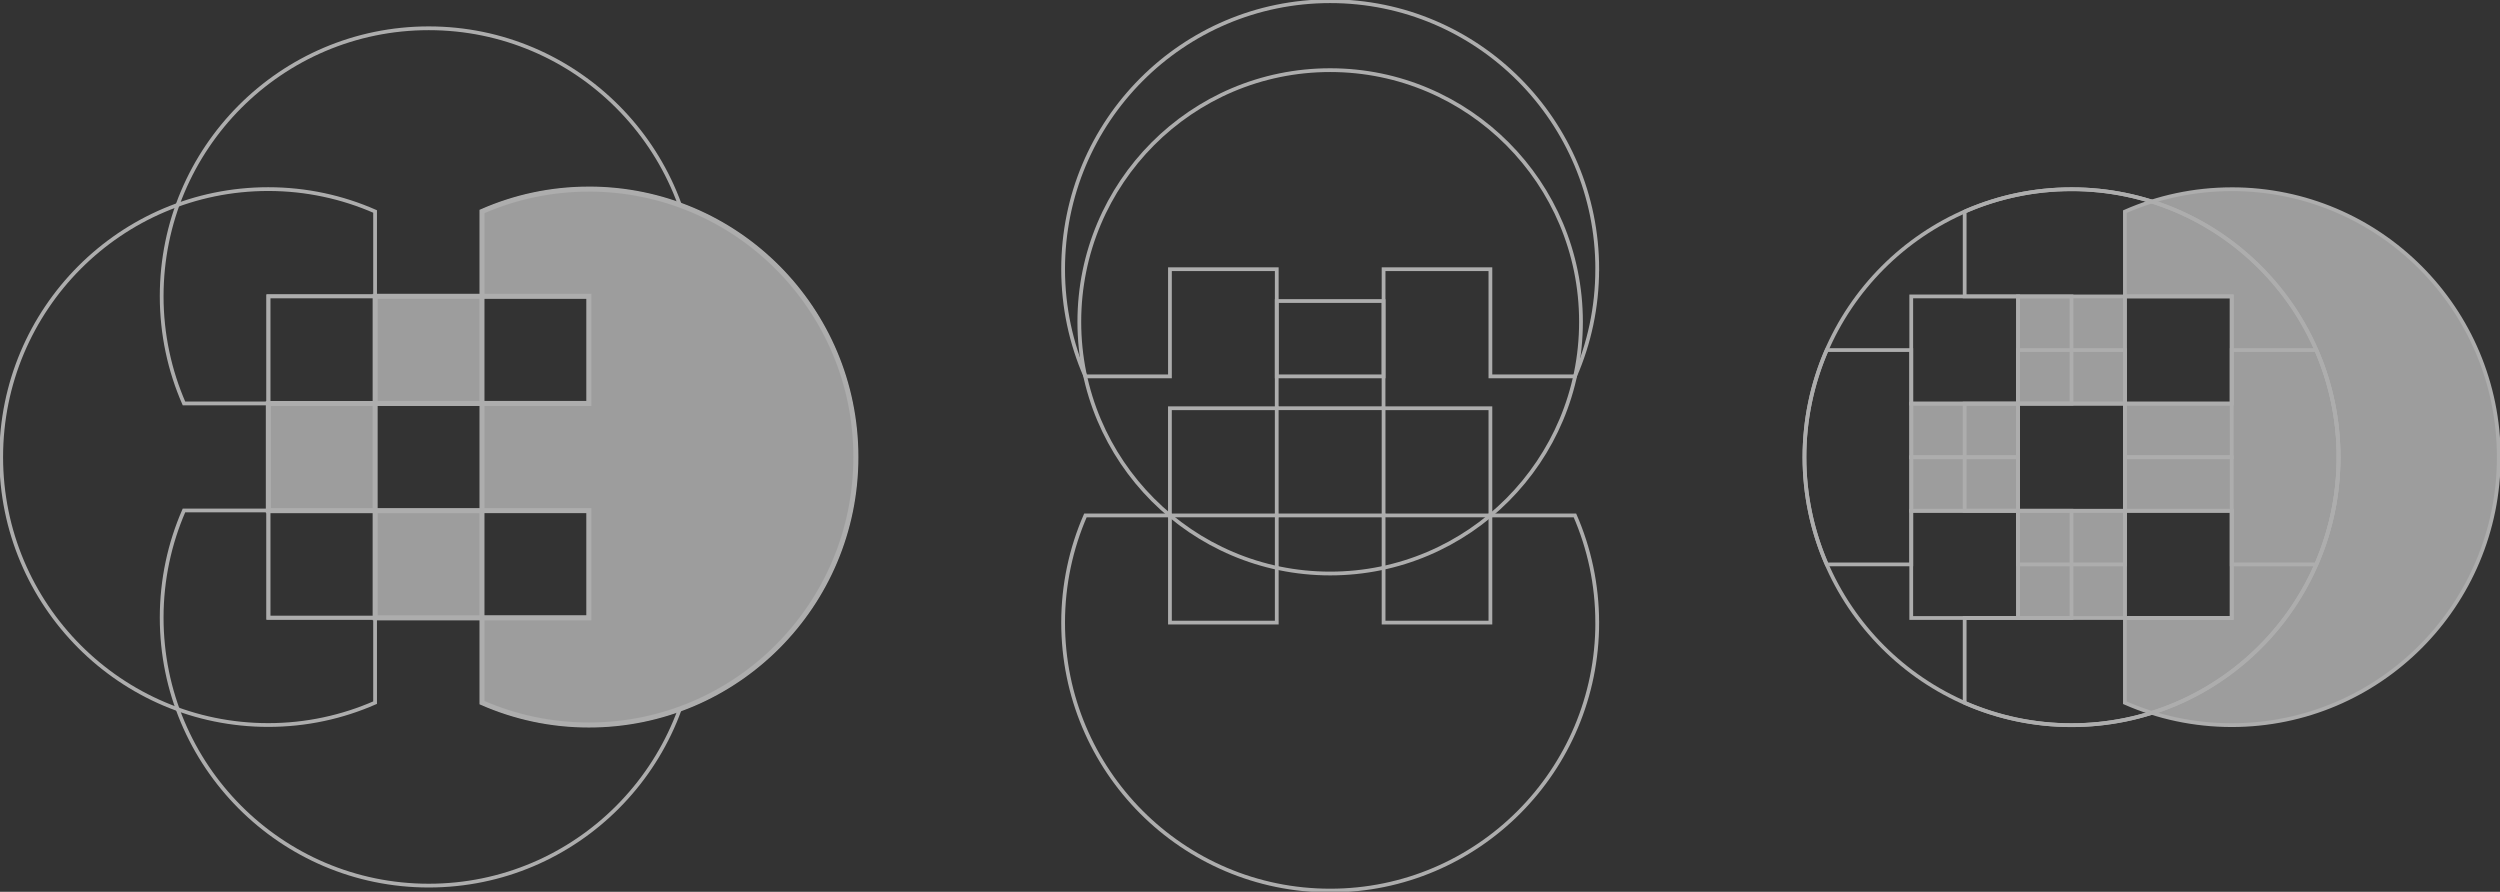 <svg width="499" height="178" viewBox="0 0 499 178" fill="none" xmlns="http://www.w3.org/2000/svg">
<rect x="0" y="0" width="499" height="178" fill="#333333" stroke="none"/>
<g opacity="0.6" clip-path="url(#clip0_4_378)">
<path d="M117.529 37.745C109.947 37.745 102.739 39.345 96.208 42.209V59.139H117.529V80.532H96.208V101.926H117.529V123.319H96.208V140.249C102.739 143.112 109.947 144.713 117.529 144.713C146.97 144.713 170.835 120.766 170.835 91.226C170.835 61.685 146.97 37.739 117.529 37.739V37.745Z" stroke="white" stroke-width="0.75" stroke-miterlimit="10"/>
<path d="M53.547 37.745C61.128 37.745 68.337 39.345 74.868 42.209V59.139H53.547V80.532H74.868V101.926H53.547V123.319H74.868V140.249C68.337 143.112 61.128 144.713 53.547 144.713C24.106 144.713 0.24 120.766 0.24 91.226C0.24 61.685 24.106 37.745 53.547 37.745Z" stroke="white" stroke-width="0.75" stroke-miterlimit="10"/>
<path d="M138.876 123.281C138.876 115.674 137.281 108.441 134.426 101.888H117.554V123.281H96.233V101.888H74.912V123.281H53.591V101.888H36.719C33.864 108.441 32.27 115.674 32.27 123.281C32.27 152.822 56.135 176.768 85.576 176.768C115.017 176.768 138.882 152.822 138.882 123.281H138.876Z" stroke="white" stroke-width="0.75" stroke-miterlimit="10"/>
<path d="M138.876 59.132C138.876 66.74 137.281 73.972 134.426 80.526H117.554V59.132H96.233V80.526H74.912V59.132H53.591V80.526H36.719C33.864 73.972 32.27 66.74 32.27 59.132C32.27 29.591 56.135 5.645 85.576 5.645C115.017 5.645 138.882 29.591 138.882 59.132H138.876Z" stroke="white" stroke-width="0.75" stroke-miterlimit="10"/>
<path d="M74.88 80.538H53.559V101.932H74.88V80.538Z" fill="#E5E5E5" stroke="white" stroke-miterlimit="10"/>
<path d="M96.201 59.139H74.88V80.532H96.201V59.139Z" fill="#E5E5E5" stroke="white" stroke-miterlimit="10"/>
<path d="M96.201 101.932H74.88V123.326H96.201V101.932Z" fill="#E5E5E5" stroke="white" stroke-miterlimit="10"/>
<path d="M117.529 37.745C109.947 37.745 102.739 39.345 96.208 42.209V59.139H117.529V80.532H96.208V101.926H117.529V123.319H96.208V140.249C102.739 143.112 109.947 144.713 117.529 144.713C146.97 144.713 170.835 120.766 170.835 91.226C170.835 61.685 146.97 37.739 117.529 37.739V37.745Z" fill="#E5E5E5" stroke="white" stroke-miterlimit="10"/>
<path d="M318.805 53.728C318.805 61.336 317.21 68.569 314.356 75.122H297.484V53.728H276.163V75.122H254.841V53.728H233.52V75.122H216.648C213.794 68.569 212.199 61.336 212.199 53.728C212.199 24.188 236.064 0.241 265.505 0.241C294.946 0.241 318.811 24.188 318.811 53.728H318.805Z" stroke="white" stroke-width="0.75" stroke-miterlimit="10"/>
<path d="M265.499 114.473C293.149 114.473 315.565 91.982 315.565 64.238C315.565 36.493 293.149 14.002 265.499 14.002C237.848 14.002 215.433 36.493 215.433 64.238C215.433 91.982 237.848 114.473 265.499 114.473Z" stroke="white" stroke-width="0.75" stroke-miterlimit="10"/>
<path d="M276.156 60.085H254.835V81.478H276.156V60.085Z" stroke="white" stroke-width="0.75" stroke-miterlimit="10"/>
<path d="M297.484 81.485H276.163V102.878H297.484V81.485Z" stroke="white" stroke-width="0.75" stroke-miterlimit="10"/>
<path d="M254.835 81.485H233.514V102.878H254.835V81.485Z" stroke="white" stroke-width="0.75" stroke-miterlimit="10"/>
<path d="M318.805 124.272C318.805 116.664 317.21 109.431 314.356 102.878H297.484V124.272H276.163V102.878H254.841V124.272H233.52V102.878H216.648C213.794 109.431 212.199 116.664 212.199 124.272C212.199 153.812 236.064 177.759 265.505 177.759C294.946 177.759 318.811 153.812 318.811 124.272H318.805Z" stroke="white" stroke-width="0.75" stroke-miterlimit="10"/>
<path d="M402.805 80.564H381.484V101.957H402.805V80.564Z" fill="#E5E5E5" stroke="white" stroke-width="0.75" stroke-miterlimit="10"/>
<path d="M424.126 59.17H402.805V80.564H424.126V59.17Z" fill="#E5E5E5" stroke="white" stroke-width="0.75" stroke-miterlimit="10"/>
<path d="M424.126 101.957H402.805V123.351H424.126V101.957Z" fill="#E5E5E5" stroke="white" stroke-width="0.75" stroke-miterlimit="10"/>
<path d="M445.453 37.77C437.872 37.77 430.663 39.371 424.132 42.235V59.164H445.453V80.558H424.132V101.951H445.453V123.345H424.132V140.274C430.663 143.138 437.872 144.738 445.453 144.738C474.894 144.738 498.76 120.792 498.76 91.251C498.76 61.71 474.894 37.764 445.453 37.764V37.77Z" fill="#E5E5E5" stroke="white" stroke-width="0.75" stroke-miterlimit="10"/>
<path d="M424.126 80.564H402.805V101.957H424.126V80.564Z" stroke="white" stroke-width="0.75" stroke-miterlimit="10"/>
<path d="M402.805 59.164H381.484V80.558H402.805V59.164Z" stroke="white" stroke-width="0.75" stroke-miterlimit="10"/>
<path d="M402.805 101.957H381.484V123.351H402.805V101.957Z" stroke="white" stroke-width="0.75" stroke-miterlimit="10"/>
<path d="M445.447 59.164H424.126V80.558H445.447V59.164Z" stroke="white" stroke-width="0.75" stroke-miterlimit="10"/>
<path d="M445.447 101.957H424.126V123.351H445.447V101.957Z" stroke="white" stroke-width="0.75" stroke-miterlimit="10"/>
<path d="M413.469 37.77C405.887 37.77 398.679 39.371 392.147 42.235V59.164H413.469V80.558H392.147V101.951H413.469V123.345H392.147V140.274C398.679 143.138 405.887 144.738 413.469 144.738C442.909 144.738 466.775 120.792 466.775 91.251C466.775 61.71 442.909 37.764 413.469 37.764V37.77Z" stroke="white" stroke-width="0.75" stroke-miterlimit="10"/>
<path d="M466.775 91.264C466.775 83.656 465.18 76.424 462.326 69.87H445.453V91.264H424.132V69.87H402.811V91.264H381.49V69.87H364.618C361.764 76.424 360.169 83.656 360.169 91.264C360.169 120.805 384.034 144.751 413.475 144.751C442.916 144.751 466.781 120.805 466.781 91.264H466.775Z" stroke="white" stroke-width="0.75" stroke-miterlimit="10"/>
<path d="M466.775 91.257C466.775 98.865 465.18 106.098 462.326 112.651H445.453V91.257H424.132V112.651H402.811V91.257H381.49V112.651H364.618C361.764 106.098 360.169 98.865 360.169 91.257C360.169 61.717 384.034 37.77 413.475 37.77C442.916 37.77 466.781 61.717 466.781 91.257H466.775Z" stroke="white" stroke-width="0.75" stroke-miterlimit="10"/>
</g>
<defs>
<clipPath id="clip0_4_378">
<rect width="499" height="178" fill="white"/>
</clipPath>
</defs>
</svg>
